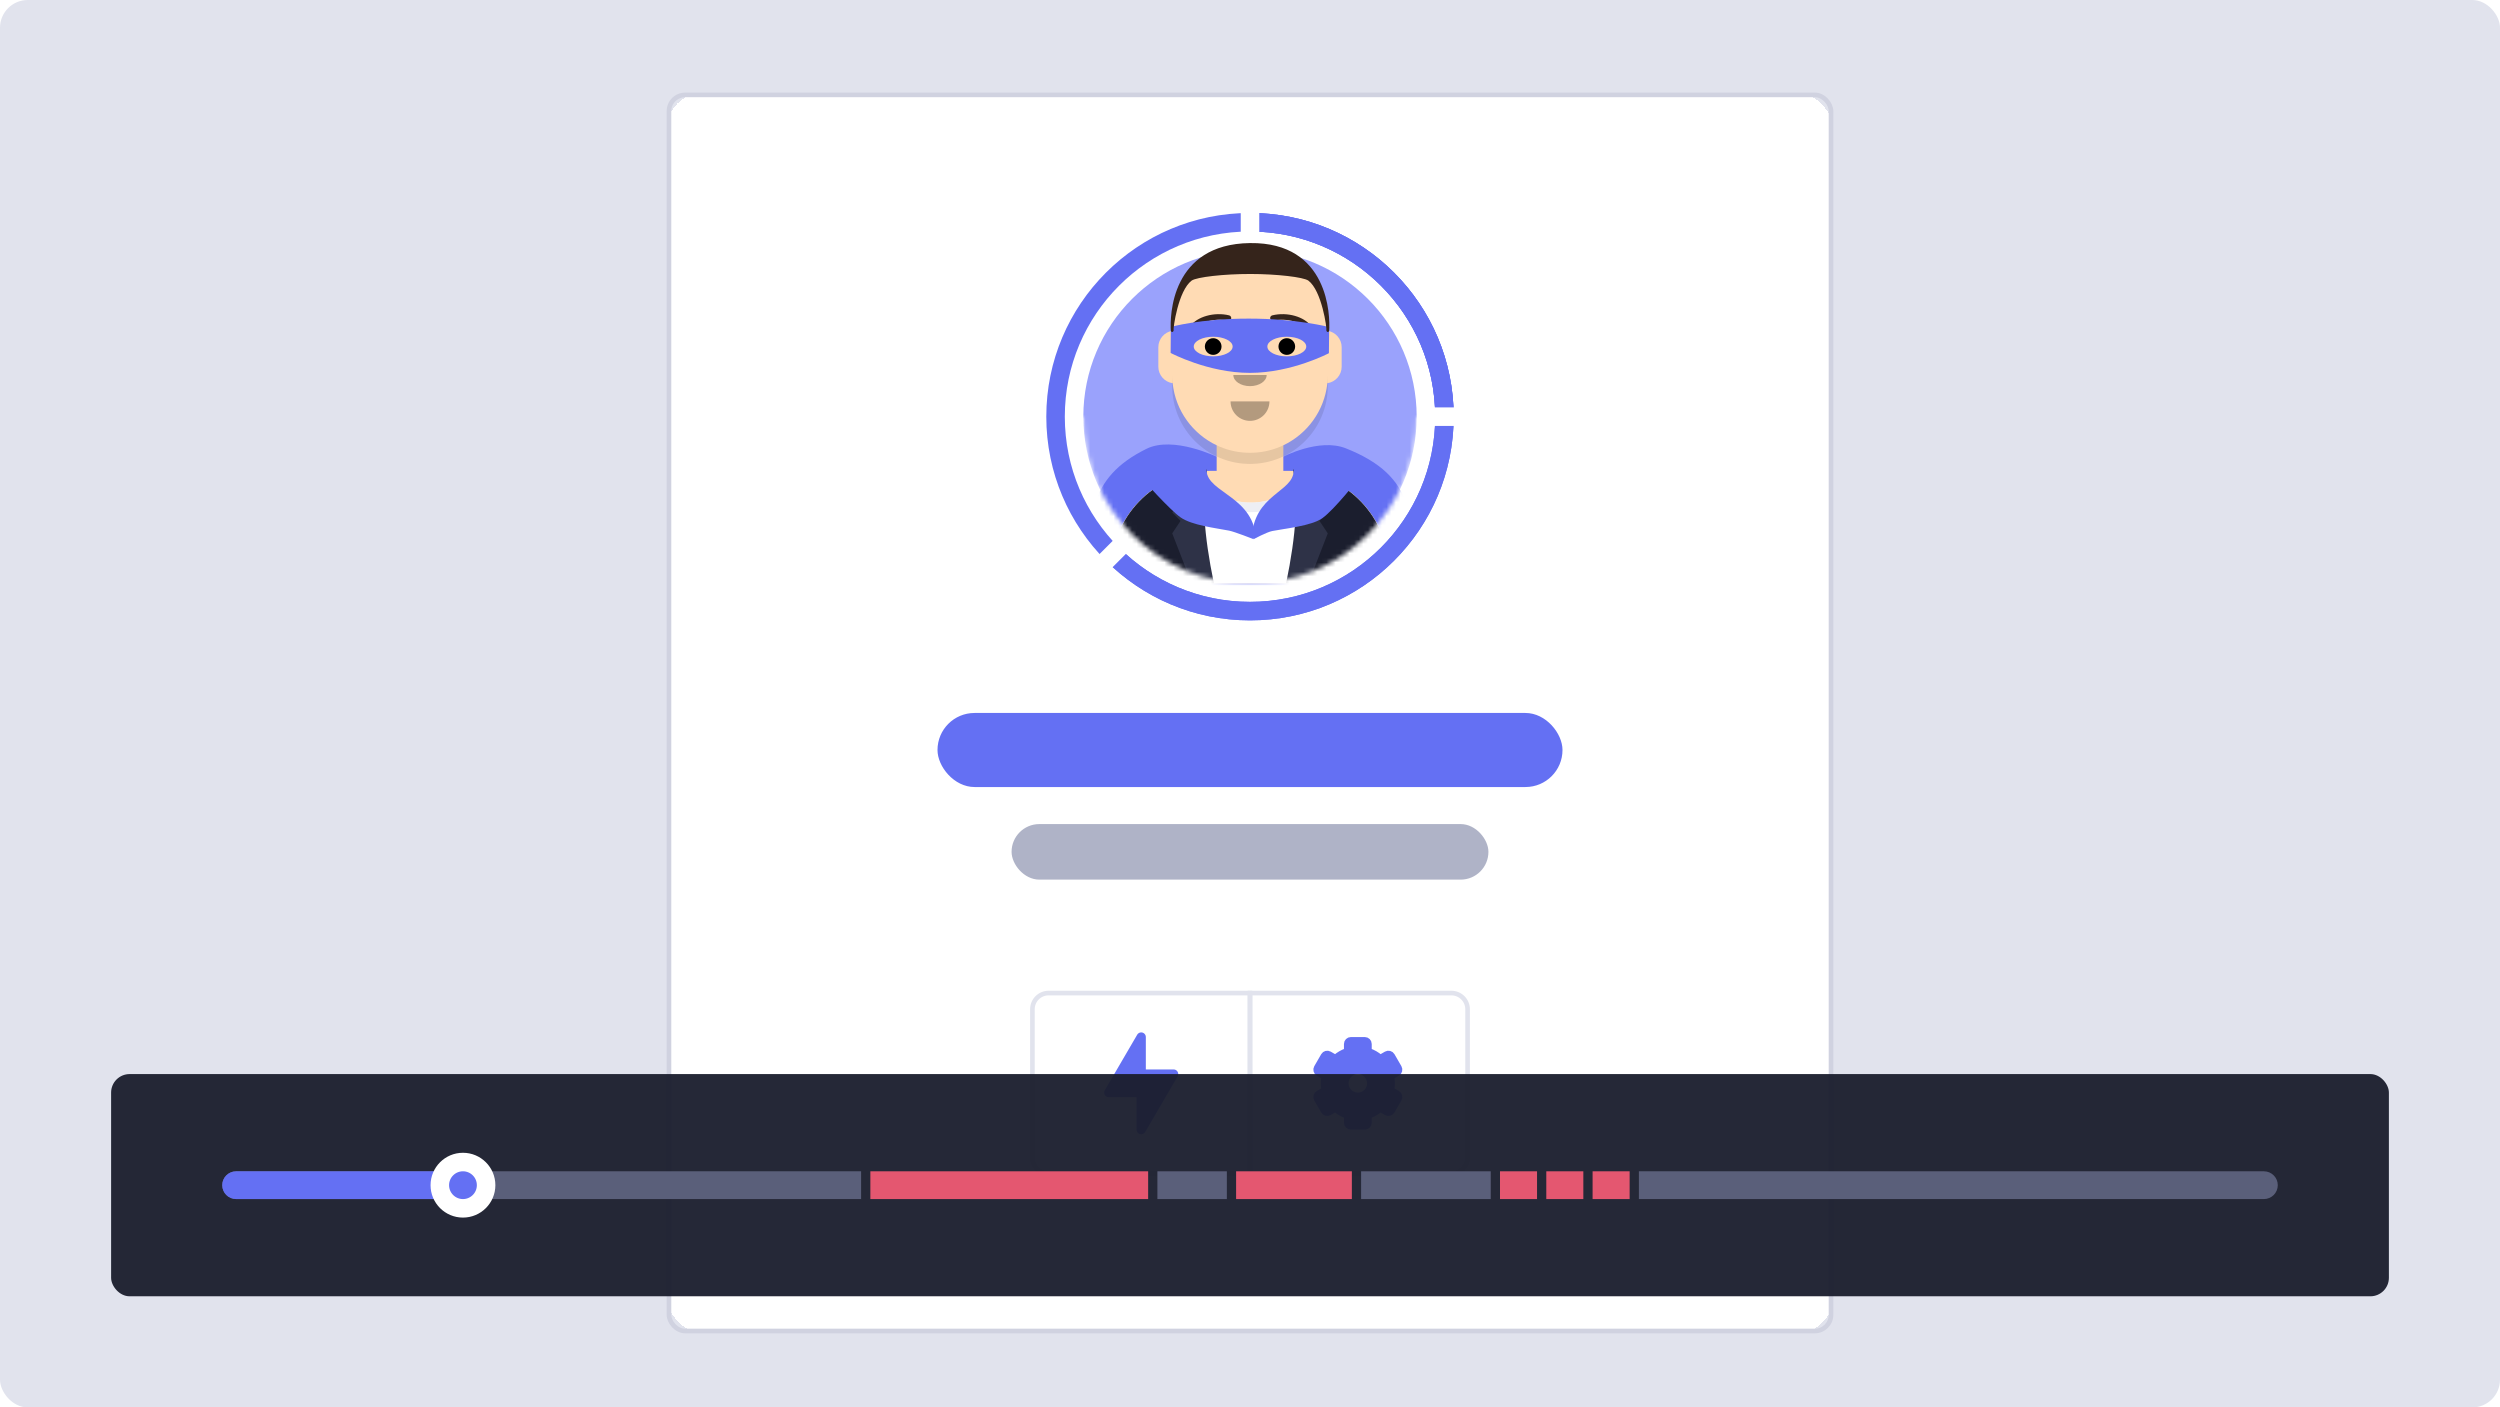 <?xml version="1.0" encoding="utf-8"?>
<svg width="540" height="304" viewBox="0 0 540 304" fill="none" xmlns="http://www.w3.org/2000/svg">
  <g transform="matrix(1, 0, 0, 1, -20, -20)">
    <rect x="20" y="20" width="540" height="304" rx="6" fill="#E1E3ED"/>
    <g filter="url(#filter1_d_13163_138476)">
      <rect x="164" y="38" width="252" height="268" rx="8" fill="white" shape-rendering="crispEdges"/>
      <rect x="164.5" y="38.5" width="251" height="267" rx="3.5" stroke="#D0D2E0"/>
    </g>
    <circle cx="290" cy="110" r="42" stroke="#6470F3" stroke-width="4"/>
    <path d="M290 68C313.196 68 332 86.804 332 110C332 133.196 313.196 152 290 152C278.402 152 267.902 147.299 260.302 139.698" stroke="#6470F3" stroke-width="4"/>
    <path d="M332 110C332 86.804 313.196 68 290 68" stroke="#6470F3" stroke-width="4" stroke-linecap="round"/>
    <path d="M336 110H290M290 64V110M290 110L257.473 142.527" stroke="white" stroke-width="4"/>
    <mask id="mask0_13163_138476" style="mask-type:alpha" maskUnits="userSpaceOnUse" x="250" y="70" width="80" height="77">
      <path d="M326 110.006C326 129.888 309.882 146.006 290 146.006C270.118 146.006 254 129.888 254 110.006H250V70H330V110.006H326Z" fill="#00595D"/>
    </mask>
    <g mask="url(#mask0_13163_138476)">
      <path d="M290 146.006C309.882 146.006 326 129.888 326 110.006C326 90.124 309.882 74.006 290 74.006C270.118 74.006 254 90.124 254 110.006C254 129.888 270.118 146.006 290 146.006Z" fill="#9AA2FC"/>
      <path fill-rule="evenodd" clip-rule="evenodd" d="M282.926 118.727C282.926 118.727 273.449 114.068 267.641 116.942C254.87 123.263 254.87 132.095 254.87 148.583V152.294H325.43V148.583C325.43 132.092 325.973 122.888 310.685 116.831C304.91 114.542 297.047 118.724 297.047 118.724C297.092 119.132 282.878 119.132 282.923 118.724L282.926 118.727Z" fill="#6470F3"/>
      <path fill-rule="evenodd" clip-rule="evenodd" d="M297.2 116.189V121.706H298.4C310.328 121.706 320 131.378 320 143.306V146.006H260V143.306C260 131.378 269.672 121.706 281.6 121.706H282.8V116.189C277.628 113.732 273.911 108.713 273.293 102.77C271.547 102.524 270.2 101.021 270.2 99.206V95.006C270.2 93.221 271.496 91.742 273.2 91.457V89.606C273.2 80.327 280.721 72.806 290 72.806C299.279 72.806 306.8 80.327 306.8 89.606V91.457C308.504 91.742 309.8 93.224 309.8 95.006V99.206C309.8 101.021 308.456 102.524 306.707 102.77C306.086 108.713 302.369 113.732 297.2 116.189Z" fill="#FFDBB4"/>
      <path d="M278.039 91.184C279.212 89.531 282.434 88.604 285.206 89.285C285.527 89.363 285.854 89.168 285.932 88.844C286.01 88.523 285.815 88.196 285.491 88.118C282.269 87.326 278.543 88.4 277.058 90.485C276.866 90.755 276.929 91.13 277.199 91.322C277.469 91.514 277.844 91.451 278.036 91.181L278.039 91.184Z" fill="#35241B"/>
      <path d="M302.261 91.184C301.088 89.531 297.866 88.604 295.094 89.285C294.773 89.363 294.446 89.168 294.368 88.844C294.29 88.523 294.485 88.196 294.809 88.118C298.031 87.326 301.757 88.4 303.242 90.485C303.434 90.755 303.371 91.13 303.101 91.322C302.831 91.514 302.456 91.451 302.264 91.181L302.261 91.184Z" fill="#35241B"/>
      <path fill-rule="evenodd" clip-rule="evenodd" d="M306.8 96.506V103.406C306.8 112.685 299.279 120.206 290 120.206C280.721 120.206 273.2 112.685 273.2 103.406V101.006C273.2 110.285 280.721 117.806 290 117.806C299.279 117.806 306.8 110.285 306.8 101.006V96.506V96.506Z" fill="black" fill-opacity="0.1"/>
      <path fill-rule="evenodd" clip-rule="evenodd" d="M300.188 121.792C311.282 122.701 320 131.992 320 143.32V146.005H260V143.32C260 131.89 268.877 122.533 280.115 121.771C280.106 121.882 280.1 121.996 280.1 122.11C280.1 125.668 284.6 128.554 290.15 128.554C295.7 128.554 300.2 125.668 300.2 122.11C300.2 122.005 300.197 121.9 300.188 121.795V121.792Z" fill="white"/>
      <g opacity="0.6">
        <path fill-rule="evenodd" clip-rule="evenodd" d="M302.042 122.557C302.042 127.016 296.718 130.63 290.15 130.63C283.582 130.63 278.258 127.016 278.258 122.557C278.258 122.361 278.268 122.166 278.289 121.973C278.89 121.881 279.499 121.813 280.115 121.771C280.106 121.882 280.1 121.996 280.1 122.11C280.1 125.668 284.6 128.554 290.15 128.554C295.7 128.554 300.2 125.668 300.2 122.11C300.2 122.005 300.197 121.9 300.188 121.795V121.792C300.805 121.843 301.415 121.92 302.016 122.021C302.033 122.198 302.042 122.377 302.042 122.557Z" fill="#E1E3ED"/>
      </g>
      <path fill-rule="evenodd" clip-rule="evenodd" d="M280.634 121.742C269.153 122.246 260 131.714 260 143.321V146.006H280.808C279.788 142.382 279.2 138.119 279.2 133.556C279.2 129.257 279.722 125.225 280.634 121.742ZM299.489 146.006H319.997V143.321C319.997 131.819 311.003 122.414 299.666 121.757C300.578 125.237 301.097 129.263 301.097 133.556C301.097 138.119 300.509 142.382 299.489 146.006V146.006Z" fill="#1B1E2E"/>
      <path fill-rule="evenodd" clip-rule="evenodd" d="M304.7 138.806L307.568 136.655C308 136.331 308.597 136.337 309.026 136.667L311.003 138.203L304.703 138.803L304.7 138.806Z" fill="#1B1E2E"/>
      <path fill-rule="evenodd" clip-rule="evenodd" d="M280.7 121.406C279.5 127.205 280.001 135.407 282.2 146.006H277.4L273.2 135.206L275 132.506L273.2 130.706L278.9 121.706C279.509 121.517 280.109 121.418 280.7 121.406Z" fill="#2E3247"/>
      <path fill-rule="evenodd" clip-rule="evenodd" d="M299.3 121.406C300.5 127.205 299.999 135.407 297.8 146.006H302.6L306.8 135.206L305 132.506L306.8 130.706L301.1 121.706C300.491 121.517 299.891 121.418 299.3 121.406Z" fill="#2E3247"/>
      <path opacity="0.3" fill-rule="evenodd" clip-rule="evenodd" d="M285.8 106.706C285.8 109.025 287.681 110.906 290 110.906C292.319 110.906 294.2 109.025 294.2 106.706" fill="black"/>
      <g opacity="0.3">
        <path fill-rule="evenodd" clip-rule="evenodd" d="M286.4 101.006C286.4 102.332 288.011 103.406 290 103.406C291.989 103.406 293.6 102.332 293.6 101.006" fill="black"/>
      </g>
      <path fill-rule="evenodd" clip-rule="evenodd" d="M280.7 120.653C279.557 126.176 289.865 126.581 291.182 135.233C291.248 135.665 290.753 135.983 290.774 136.46C290.774 136.46 286.676 134.852 285.5 134.621C282.569 134.051 277.442 133.472 275 131.753C272.687 130.124 267.002 123.755 267.002 123.755L278.9 120.953C279.509 120.764 280.109 120.665 280.7 120.653Z" fill="#6470F3"/>
      <path fill-rule="evenodd" clip-rule="evenodd" d="M299.333 120.653C300.458 126.089 291.872 126.05 290.528 134.663C290.438 135.236 290.798 135.806 290.774 136.46C290.774 136.46 293.624 134.936 294.8 134.702C297.578 134.15 303.263 133.613 305.633 131.921C308.252 130.055 313.448 123.422 313.448 123.422L301.133 120.95C300.524 120.761 299.924 120.662 299.333 120.65V120.653Z" fill="#6470F3"/>
      <path fill-rule="evenodd" clip-rule="evenodd" d="M307.04 96.29C307.04 96.29 299.027 100.541 289.979 100.541C280.931 100.541 272.858 96.236 272.858 96.236L272.903 90.623C272.903 90.623 279.098 88.82 289.715 88.82C300.332 88.82 307.103 90.656 307.103 90.656L307.043 96.293L307.04 96.29Z" fill="#6470F3"/>
      <path d="M282.05 96.971C284.37 96.971 286.25 96.023 286.25 94.853C286.25 93.683 284.37 92.735 282.05 92.735C279.73 92.735 277.85 93.683 277.85 94.853C277.85 96.023 279.73 96.971 282.05 96.971Z" fill="#FFDBB4"/>
      <path d="M297.95 96.971C300.27 96.971 302.15 96.023 302.15 94.853C302.15 93.683 300.27 92.735 297.95 92.735C295.63 92.735 293.75 93.683 293.75 94.853C293.75 96.023 295.63 96.971 297.95 96.971Z" fill="#FFDBB4"/>
      <path d="M282.05 96.653C283.044 96.653 283.85 95.847 283.85 94.853C283.85 93.859 283.044 93.053 282.05 93.053C281.056 93.053 280.25 93.859 280.25 94.853C280.25 95.847 281.056 96.653 282.05 96.653Z" fill="black"/>
      <path d="M297.95 96.653C298.944 96.653 299.75 95.847 299.75 94.853C299.75 93.859 298.944 93.053 297.95 93.053C296.956 93.053 296.15 93.859 296.15 94.853C296.15 95.847 296.956 96.653 297.95 96.653Z" fill="black"/>
      <path fill-rule="evenodd" clip-rule="evenodd" d="M272.9 91.406C273.005 91.853 273.401 91.772 273.5 91.406C273.362 90.941 274.49 82.781 277.4 80.606C278.486 79.85 284.303 79.175 290.093 79.181C295.823 79.184 301.526 79.859 302.6 80.606C305.51 82.781 306.638 90.941 306.5 91.406C306.599 91.772 306.995 91.853 307.1 91.406C307.316 88.316 307.1 72.287 290 72.503C272.9 72.722 272.684 88.316 272.9 91.406Z" fill="#35241B"/>
    </g>
    <rect x="222.5" y="174" width="135" height="16" rx="8" fill="#6470F3"/>
    <rect x="238.5" y="198" width="103" height="12" rx="6" fill="#AFB3C7"/>
    <path d="M246.5 234.5H290V273.5H246.5C244.567 273.5 243 271.933 243 270V238C243 236.067 244.567 234.5 246.5 234.5Z" stroke="#E1E3ED"/>
    <path d="M266.5 252V244L259.5 256H266.5V264L273.5 252H266.5Z" fill="#6470F3" stroke="#6470F3" stroke-width="2" stroke-linecap="round" stroke-linejoin="round"/>
    <path d="M290 234.5H333.5C335.433 234.5 337 236.067 337 238V270C337 271.933 335.433 273.5 333.5 273.5H290V234.5Z" stroke="#E1E3ED"/>
    <path fill-rule="evenodd" clip-rule="evenodd" d="M311.294 245.5C311.294 245.224 311.518 245 311.794 245H314.794C315.07 245 315.294 245.224 315.294 245.5V246.917C315.294 247.138 315.44 247.331 315.649 247.406C316.453 247.693 317.189 248.123 317.826 248.665C317.995 248.808 318.235 248.838 318.427 248.727L319.655 248.018C319.895 247.88 320.2 247.962 320.338 248.201L321.838 250.799C321.977 251.038 321.895 251.344 321.655 251.482L320.428 252.191C320.236 252.301 320.142 252.524 320.181 252.742C320.256 253.15 320.294 253.57 320.294 254C320.294 254.43 320.256 254.85 320.181 255.258C320.142 255.476 320.236 255.699 320.428 255.809L321.655 256.518C321.895 256.656 321.977 256.962 321.838 257.201L320.338 259.799C320.2 260.038 319.895 260.12 319.655 259.982L318.427 259.273C318.235 259.162 317.995 259.192 317.826 259.335C317.189 259.877 316.453 260.307 315.649 260.594C315.44 260.669 315.294 260.862 315.294 261.083V262.5C315.294 262.776 315.07 263 314.794 263H311.794C311.518 263 311.294 262.776 311.294 262.5V261.083C311.294 260.862 311.148 260.669 310.94 260.594C310.136 260.307 309.4 259.877 308.762 259.335C308.594 259.192 308.353 259.162 308.162 259.273L306.933 259.982C306.694 260.12 306.388 260.038 306.25 259.799L304.75 257.201C304.612 256.962 304.694 256.656 304.933 256.518L306.161 255.809C306.352 255.699 306.447 255.476 306.407 255.258C306.333 254.85 306.294 254.43 306.294 254C306.294 253.57 306.333 253.15 306.407 252.742C306.447 252.524 306.352 252.301 306.161 252.191L304.933 251.482C304.694 251.344 304.612 251.038 304.75 250.799L306.25 248.201C306.388 247.962 306.694 247.88 306.933 248.018L308.162 248.727C308.353 248.838 308.594 248.808 308.762 248.665C309.4 248.123 310.136 247.693 310.94 247.406C311.148 247.331 311.294 247.138 311.294 246.917V245.5ZM313.294 257C314.951 257 316.294 255.657 316.294 254C316.294 252.343 314.951 251 313.294 251C311.637 251 310.294 252.343 310.294 254C310.294 255.657 311.637 257 313.294 257Z" fill="#6470F3" stroke="#6470F3" stroke-width="2"/>
    <rect x="44" y="252" width="492" height="48" rx="4" fill="#1B1E2E" fill-opacity="0.95"/>
    <path d="M68 276C68 274.343 69.343 273 71 273H206V279H71C69.343 279 68 277.657 68 276V276Z" fill="#5A5F7A"/>
    <path d="M68 276C68 277.657 69.343 279 71 279H115V273H71C69.343 273 68 274.343 68 276V276Z" fill="#6470F3"/>
    <circle cx="120" cy="276" r="5" fill="#6470F3" stroke="white" stroke-width="4"/>
    <rect x="208" y="273" width="60" height="6" fill="#E45770"/>
    <rect x="270" y="273" width="15" height="6" fill="#5A5F7A"/>
    <rect x="287" y="273" width="25" height="6" fill="#E45770"/>
    <rect x="314" y="273" width="28" height="6" fill="#5A5F7A"/>
    <rect x="344" y="273" width="8" height="6" fill="#E45770"/>
    <rect x="354" y="273" width="8" height="6" fill="#E45770"/>
    <rect x="364" y="273" width="8" height="6" fill="#E45770"/>
    <path d="M374 273H509C510.657 273 512 274.343 512 276V276C512 277.657 510.657 279 509 279H374V273Z" fill="#5A5F7A"/>
  </g>
  <defs>
    <filter id="filter1_d_13163_138476" x="152" y="28" width="276" height="292" filterUnits="userSpaceOnUse" color-interpolation-filters="sRGB">
      <feFlood flood-opacity="0" result="BackgroundImageFix"/>
      <feColorMatrix in="SourceAlpha" type="matrix" values="0 0 0 0 0 0 0 0 0 0 0 0 0 0 0 0 0 0 127 0" result="hardAlpha"/>
      <feOffset dy="2"/>
      <feGaussianBlur stdDeviation="6"/>
      <feComposite in2="hardAlpha" operator="out"/>
      <feColorMatrix type="matrix" values="0 0 0 0 0 0 0 0 0 0 0 0 0 0 0 0 0 0 0.06 0"/>
      <feBlend mode="normal" in2="BackgroundImageFix" result="effect1_dropShadow_13163_138476"/>
      <feBlend mode="normal" in="SourceGraphic" in2="effect1_dropShadow_13163_138476" result="shape"/>
    </filter>
  </defs>
</svg>